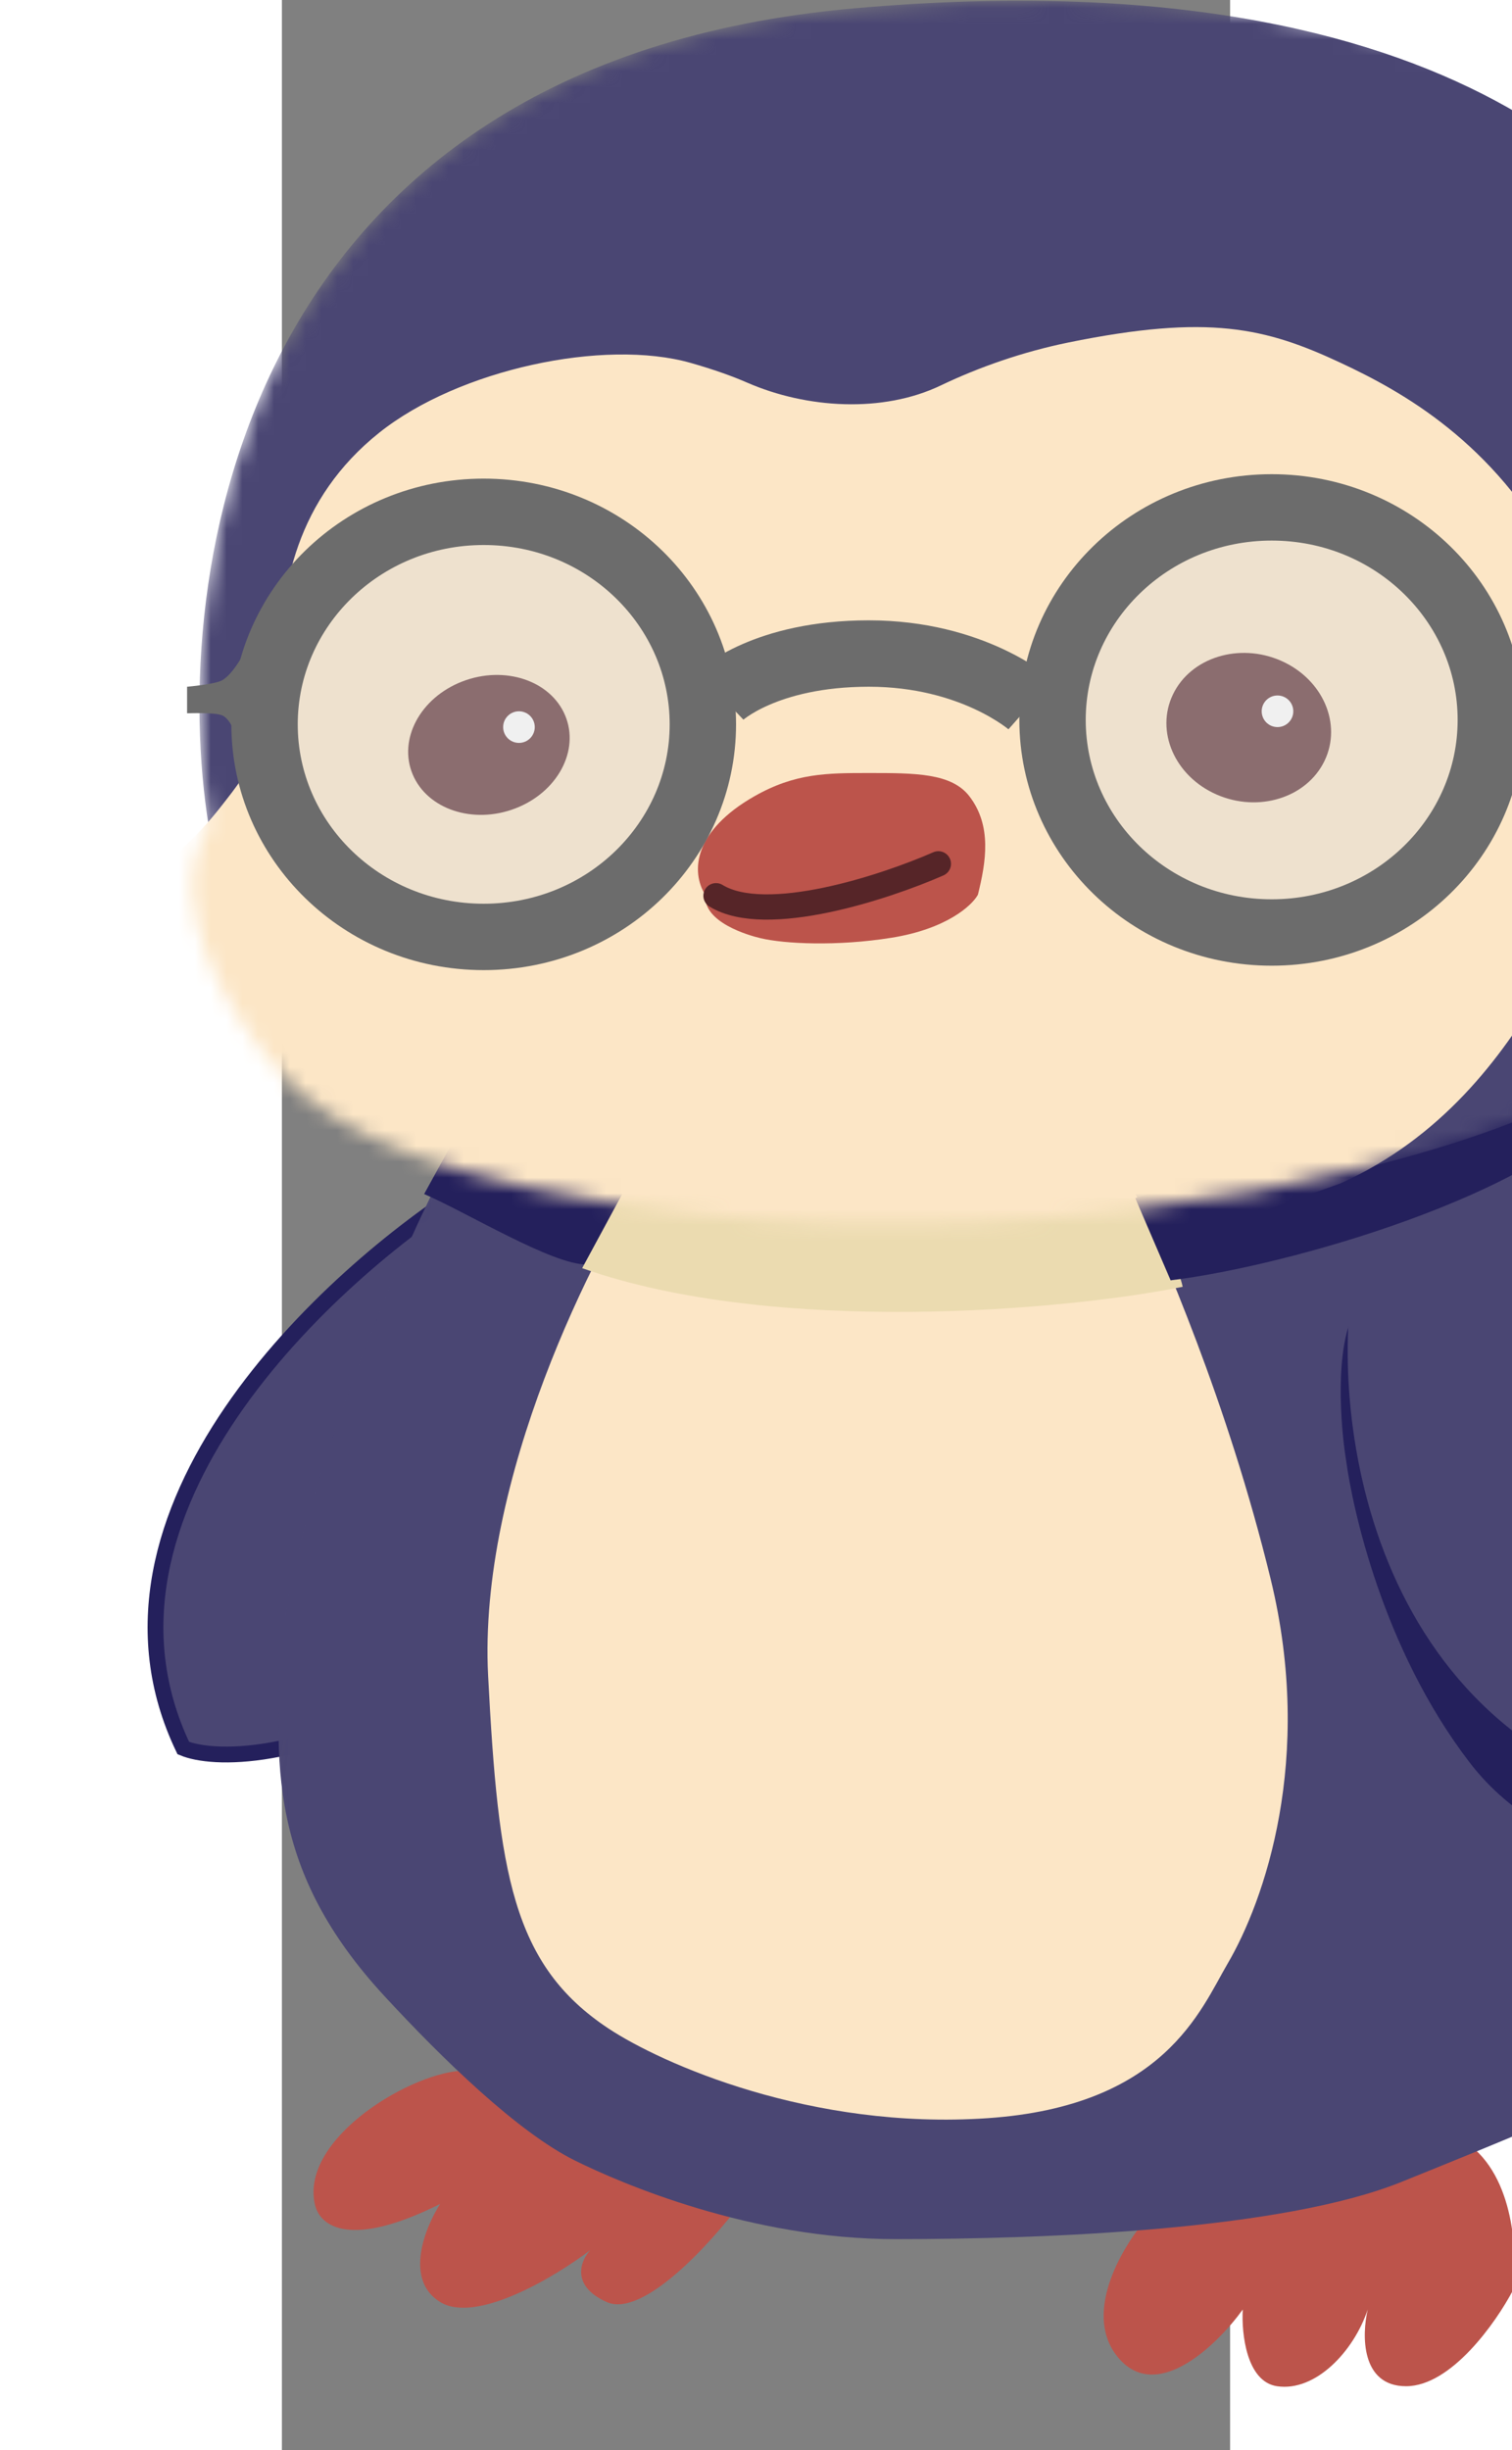 <svg width="100" height="162" viewBox="9 0 60 155" fill="none" xmlns="http://www.w3.org/2000/svg">
<rect x="9" y="0" width="60" height="155" fill="#808080" stroke="none"/>
<path d="M11.079 139.434C10.169 135.213 17.365 131 20.573 131L38 139.434C36.136 141.931 31.835 146.667 29.547 145.637C27.258 144.607 27.899 143.023 28.506 142.36C26.295 144.037 21.301 147.041 19.012 145.637C16.723 144.232 18.058 140.916 19.012 139.434C13.394 142.243 11.4 140.92 11.079 139.434Z" fill="#BC544B"/>
<path d="M62.019 149.267C59.57 146.55 62.104 142.232 63.678 140.412C69.164 137.905 80.901 133.425 83.963 135.56C87.024 137.695 87.195 142.676 86.897 144.9C85.834 146.922 82.993 150.965 80.135 150.965C77.278 150.965 77.329 147.731 77.711 146.113C76.818 148.782 74.394 151.329 71.97 150.965C70.031 150.674 69.716 147.609 69.802 146.113C68.228 148.297 64.469 151.984 62.019 149.267Z" fill="#BC544B"/>
<path d="M2.759 110.59C-4.383 95.676 11.944 80.649 21 75L18.93 106.522C10.34 111.584 4.57 111.343 2.759 110.59Z" fill="#4A4673" stroke="#24205C"/>
<mask id="mask0_4851_2836" style="mask-type:alpha" maskUnits="userSpaceOnUse" x="7" y="65" width="110" height="85">
<path d="M7.892 106.447C6.528 98.707 15.021 80.336 19.438 72.118L90.286 66.419L94.222 72.118C98.316 80.495 102.838 91.249 104.587 95.579C105.007 100.88 107.998 106.536 109.442 108.7C116.264 113.048 116.395 116.432 115.608 117.581C113.684 121.248 108.392 129.51 102.619 133.221C96.846 136.932 84.732 142.543 79.397 144.885C72.443 146.431 56.227 149.392 46.99 148.861C37.754 148.331 29.497 145.018 26.523 143.427C24.905 142.499 20.199 138.921 14.321 132.028C6.974 123.413 9.598 116.123 7.892 106.447Z" fill="#D9D9D9" stroke="black"/>
</mask>
<g mask="url(#mask0_4851_2836)">
<path d="M9.141 102.951C9.781 95.8 16.192 79.12 20.561 71.62L90.637 66.419L94.53 71.62C98.579 79.265 103.052 89.08 104.782 93.031C105.197 97.87 108.156 103.031 109.583 105.007C116.331 108.975 115.034 113.144 114.255 114.193C112.352 117.539 106.728 125.08 101.019 128.467C95.309 131.854 85.143 135.893 79.866 138.031C72.339 141.078 57.416 141.659 47.813 141.659C38.662 141.659 30.51 138.151 27.568 136.7C23.935 134.907 19.182 130.281 15.5 126.297C8.233 118.434 8.362 111.653 9.141 102.951Z" fill="#4A4673"/>
<path d="M22.049 106.036C21.402 93.584 28.721 79.156 32.461 73.499L62.719 74.841L62.773 74.964C64.748 79.426 68.824 88.638 71.571 99.914C74.343 111.296 71.149 120.298 68.846 124.226C67.136 127.143 64.843 133.241 53.66 134.007C42.477 134.773 33.003 130.543 29.664 128.333C23.572 124.3 22.696 118.488 22.049 106.036Z" fill="#FCE6C6"/>
</g>
<path d="M101.926 112.988C87.081 113.731 79.041 93.306 76.876 83C75.604 85.335 75.992 90.254 76.346 92.421C76.743 95.34 78.609 104.241 84.123 111.459C89.637 118.678 99.186 118.251 103.118 117.765C104.4 115.774 107.227 111.077 108.287 108.211C109.348 105.345 108.994 103.125 108.685 102.373L101.926 112.988Z" fill="#24205C"/>
<path d="M102.711 115.081C79.445 113.553 75.596 92.718 76.579 82.491C81.856 71.581 91.17 73.592 95.168 75.961C116.839 92.547 109.226 108.952 102.711 115.081Z" fill="#4A4673"/>
<path d="M18 75.541L19.95 72C21.51 73.075 27.967 74.564 31 75.175L28.27 80C26.086 80 20.73 76.721 18 75.541Z" fill="#24205C"/>
<path d="M30.828 75L28 80.232C40.291 84.565 58.768 82.876 66 81.409C65.784 80.326 64.384 77.257 63.845 75.846L30.828 75Z" fill="#EBDBB0"/>
<path d="M65.237 81L63 75.802L91.026 67L93 69.736C88.474 75.54 72.737 80.088 65.237 81Z" fill="#24205C"/>
<mask id="mask1_4851_2836" style="mask-type:alpha" maskUnits="userSpaceOnUse" x="3" y="0" width="107" height="78">
<path d="M45.227 0.527C6.329 3.952 1.784 36.461 4.373 52.287C1.151 57.373 6.195 64.957 9.12 68.114C12.045 71.27 18.538 74.966 35.158 76.805C58.606 79.4 86.208 73.725 94.713 66.817C114.997 50.341 109.387 27.207 104.352 18.689C100.851 11.208 84.126 -2.898 45.227 0.527Z" fill="#D9D9D9"/>
</mask>
<g mask="url(#mask1_4851_2836)">
<path d="M45.227 0.526C6.329 3.951 1.784 36.46 4.373 52.287C1.151 57.372 6.195 64.957 9.12 68.113C12.045 71.27 18.538 74.966 35.158 76.805C58.606 79.399 86.208 73.725 94.713 66.816C114.997 50.341 104.783 28.885 99.748 20.366C96.248 12.886 84.126 -2.898 45.227 0.526Z" fill="#4A4673"/>
<path d="M5.476 50.6C5.43 50.657 5.386 50.714 5.343 50.771C4.624 51.71 3.826 52.616 2.964 53.426C-7.582 63.331 16.34 79.773 32.224 88.157C33.91 89.048 35.885 89.157 37.681 88.517L76.012 74.859C82.342 71.997 86.168 66.972 88.815 62.406C90.926 58.765 92.987 53.974 92.987 50.982C92.987 47.99 94.282 43.977 89.678 35.415C85.67 27.96 79.896 24.777 76.012 22.961C71.265 20.741 67.669 19.851 58.75 21.672C55.892 22.256 53.101 23.231 50.7 24.382C47.017 26.149 42.198 25.843 38.453 24.212C37.459 23.779 36.291 23.366 34.87 22.961C29.404 21.405 20.197 23.358 15.162 27.372C9.939 31.536 8.816 37.244 8.928 42.247C8.996 45.304 7.376 48.205 5.476 50.6Z" fill="#FCE6C6"/>
<path d="M38.903 50.373C35.056 52.563 34.86 55.137 35.791 56.617C35.653 58.362 38.541 59.181 39.304 59.359C40.791 59.708 44.087 59.886 47.581 59.326C51.075 58.765 52.676 57.279 53.041 56.606C53.554 54.54 53.942 52.246 52.501 50.374C51.372 48.906 49.075 48.906 46.146 48.906L46.144 48.906C43.495 48.906 41.481 48.906 38.903 50.373Z" fill="#BC544B"/>
<path d="M50.54 54.65C47.169 56.132 39.637 58.61 36.47 56.67" stroke="#562528" stroke-width="1.6" stroke-linecap="round"/>
<ellipse cx="5.172" cy="4.35" rx="5.172" ry="4.35" transform="matrix(0.933 -0.36 0.386 0.923 15.594 44.974)" fill="#562528"/>
<ellipse cx="5.234" cy="4.697" rx="5.234" ry="4.697" transform="matrix(-0.916 -0.402 -0.434 0.901 77.014 43.905)" fill="#562528"/>
</g>
<circle cx="72" cy="45" r="1" fill="white"/>
<circle cx="24" cy="46" r="1" fill="white"/>
<path d="M35.637 45.828C35.637 53.202 29.481 59.275 21.769 59.275C14.057 59.275 7.901 53.202 7.901 45.828C7.901 38.453 14.057 32.38 21.769 32.38C29.481 32.38 35.637 38.453 35.637 45.828Z" fill="#D9D9D9" fill-opacity="0.4" stroke="#6C6C6C" stroke-width="4.2"/>
<path d="M85.5 45.547C85.5 52.922 79.345 58.995 71.633 58.995C63.921 58.995 57.765 52.922 57.765 45.547C57.765 38.173 63.921 32.1 71.633 32.1C79.345 32.1 85.5 38.173 85.5 45.547Z" fill="#D9D9D9" fill-opacity="0.4" stroke="#6C6C6C" stroke-width="4.2"/>
<path d="M36.756 44.007C36.756 44.007 39.558 41.346 46.141 41.346C52.724 41.346 56.366 44.567 56.366 44.567" stroke="#6C6C6C" stroke-width="4.2"/>
<path d="M88.301 43.587C87.636 43.183 87.04 42.046 87.04 42.046L87.46 47.088C87.46 47.088 87.766 46.081 88.301 45.828C88.746 45.617 90.542 45.688 90.542 45.688V44.007C90.542 44.007 88.745 43.856 88.301 43.587Z" fill="#6C6C6C"/>
<path d="M5.241 43.026C5.906 42.623 6.502 41.485 6.502 41.485L6.081 46.528C6.081 46.528 5.776 45.52 5.241 45.267C4.796 45.056 3 45.127 3 45.127V43.446C3 43.446 4.798 43.295 5.241 43.026Z" fill="#6C6C6C"/>
</svg>
